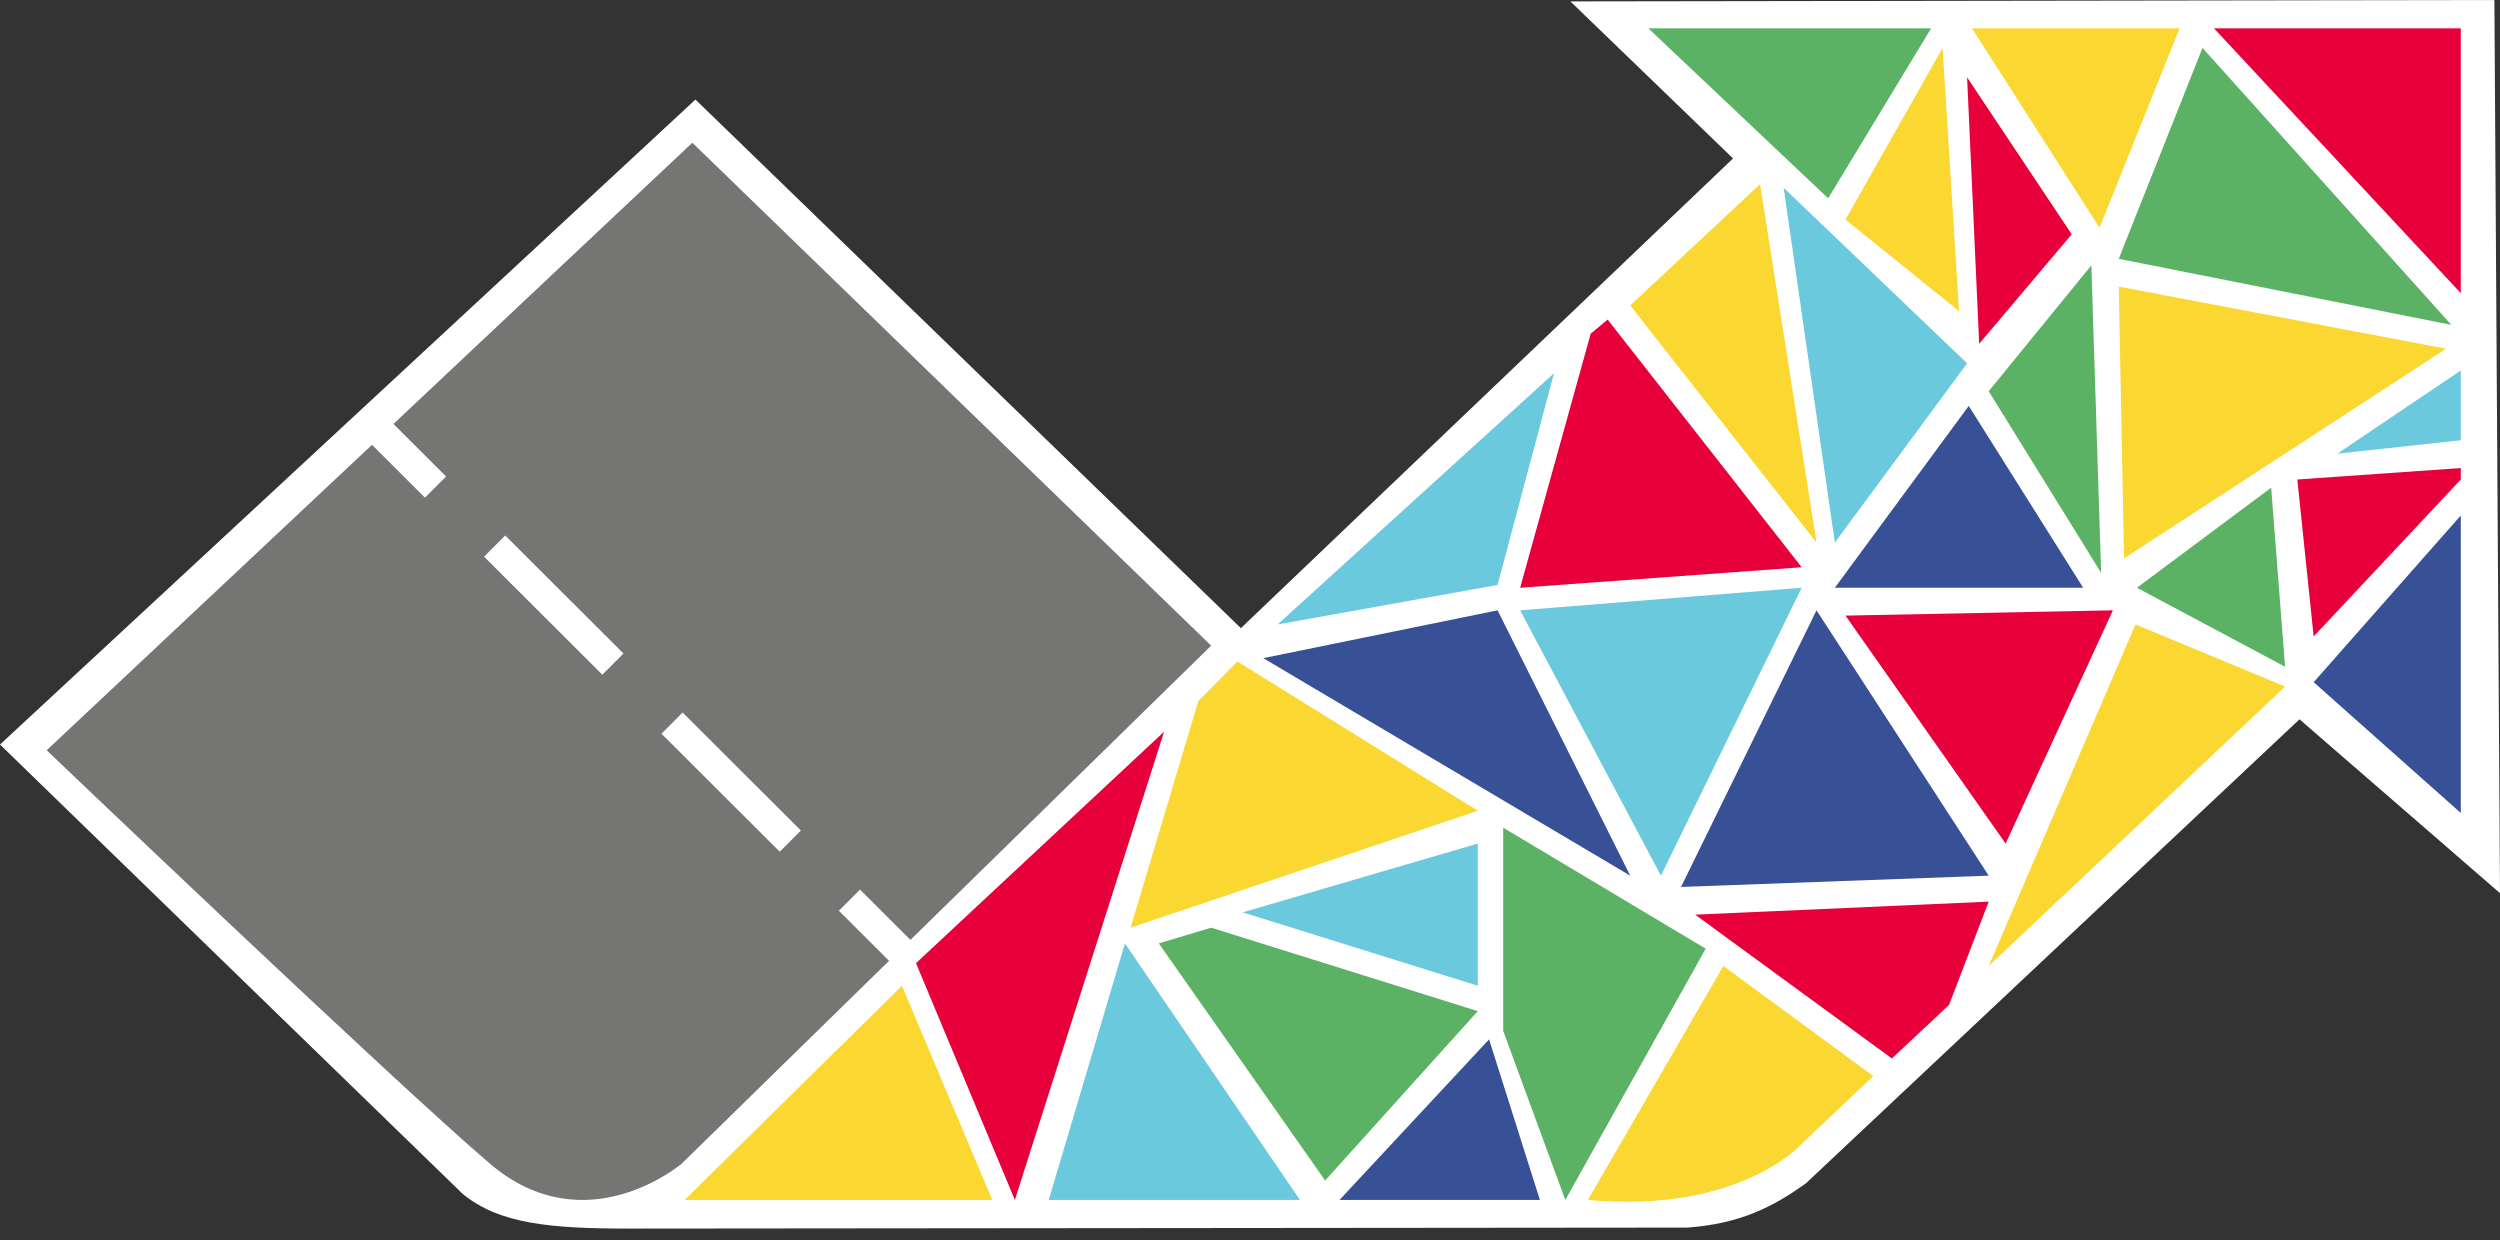 <?xml version="1.0" encoding="UTF-8" standalone="no"?>
<!-- Generator: Adobe Illustrator 16.0.0, SVG Export Plug-In . SVG Version: 6.00 Build 0)  -->

<svg
   xmlns:dc="http://purl.org/dc/elements/1.1/"
   xmlns:cc="http://creativecommons.org/ns#"
   xmlns:rdf="http://www.w3.org/1999/02/22-rdf-syntax-ns#"
   xmlns:svg="http://www.w3.org/2000/svg"
   xmlns="http://www.w3.org/2000/svg"
   xmlns:xlink="http://www.w3.org/1999/xlink"
   xmlns:sodipodi="http://sodipodi.sourceforge.net/DTD/sodipodi-0.dtd"
   xmlns:inkscape="http://www.inkscape.org/namespaces/inkscape"
   version="1.1"
   id="Layer_1"
   x="0px"
   y="0px"
   width="528.883"
   height="262.427"
   viewBox="0 0 528.883 262.427"
   enable-background="new 0 0 612 792"
   xml:space="preserve"
   sodipodi:docname="whs-logo3.svg"
   inkscape:version="0.92.3 (2405546, 2018-03-11)"><rect x="0" y="0" width="528.883" height="262.427" fill="#333333" stroke="none"/><defs
   id="defs135">
	<defs
   id="defs3">
		<rect
   height="461.232"
   width="612"
   y="165.384"
   id="SVGID_1_"
   x="0" />
	</defs>
	<clipPath
   id="SVGID_2_">
		<use
   id="use5"
   overflow="visible"
   xlink:href="#SVGID_1_"
   style="overflow:visible"
   x="0"
   y="0"
   width="100%"
   height="100%" />
	</clipPath>
	
	
	
	
	
	
	
	
	
	
	
	
	
	
	
	
	
	
	
	
	
	
	
	
	
	
	
	
	
	
	
	
	
	
	
	
	
	
	
	
	
	
	
	
	
	
	
	
	
	
	
	
	
	
	
	
	
	
	
	
	
</defs><sodipodi:namedview
   pagecolor="#000000"
   bordercolor="#666666"
   borderopacity="1"
   objecttolerance="10"
   gridtolerance="10"
   guidetolerance="10"
   inkscape:pageopacity="0"
   inkscape:pageshadow="2"
   inkscape:window-width="1280"
   inkscape:window-height="956"
   id="namedview133"
   showgrid="false"
   inkscape:zoom="2.3838384"
   inkscape:cx="354.46433"
   inkscape:cy="84.11979"
   inkscape:window-x="0"
   inkscape:window-y="0"
   inkscape:window-maximized="1"
   inkscape:current-layer="Layer_1" />
<path
   style="fill:#ffffff;fill-opacity:1;stroke:none;stroke-width:1px;stroke-linecap:butt;stroke-linejoin:miter;stroke-opacity:1"
   d="M 262.513,132.888 147.126,21.06 0,157.508 97.886,252.576 c 7.745,6.326 18.352,7.355 35.631,7.333 l 223.446,-0.21 c 11.443,-0.821 18.368,-4.567 25.065,-9.344 L 486.465,152.169 528.883,188.95 527.696,0 332.22,0.297 366.629,33.519 Z"
   id="path949"
   inkscape:connector-curvature="0"
   sodipodi:nodetypes="ccccccccccccc" />
<g
   id="g947"
   transform="translate(-27.883,-433.637)"><polygon
     style="fill:#fbd732"
     id="polygon848"
     points="253.453,459.111 188.363,459.111 234.344,413.794 "
     clip-path="url(#SVGID_2_)"
     transform="translate(-15.651,228.381)" /><polygon
     style="fill:#e8003a"
     id="polygon850"
     points="289.803,360.049 237.316,409.017 258.231,459.111 "
     clip-path="url(#SVGID_2_)"
     transform="translate(-15.651,228.381)" /><polygon
     style="fill:#6ac9dc"
     id="polygon852"
     points="281.521,404.836 265.396,459.111 318.543,459.111 "
     clip-path="url(#SVGID_2_)"
     transform="translate(-15.651,228.381)" /><polygon
     style="fill:#fbd732"
     id="polygon854"
     points="297.046,353.558 305.311,345.198 356.165,376.77 282.714,401.509 "
     clip-path="url(#SVGID_2_)"
     transform="translate(-15.651,228.381)" /><polygon
     style="fill:#5cb264"
     id="polygon856"
     points="288.687,404.837 323.871,454.998 356.164,419.168 299.758,401.509 "
     clip-path="url(#SVGID_2_)"
     transform="translate(-15.651,228.381)" /><polygon
     style="fill:#6ac9dc"
     id="polygon858"
     points="356.164,413.793 306.429,398.267 356.164,383.713 "
     clip-path="url(#SVGID_2_)"
     transform="translate(-15.651,228.381)" /><polygon
     style="fill:#375096"
     id="polygon860"
     points="360.346,334.372 310.78,344.49 388.411,390.504 "
     clip-path="url(#SVGID_2_)"
     transform="translate(-15.651,228.381)" /><polygon
     style="fill:#6ac9dc"
     id="polygon862"
     points="372.288,284.21 313.818,337.357 360.345,328.997 "
     clip-path="url(#SVGID_2_)"
     transform="translate(-15.651,228.381)" /><polygon
     style="fill:#e8003a"
     id="polygon864"
     points="380.051,275.85 365.123,329.594 424.684,325.259 383.634,272.864 "
     clip-path="url(#SVGID_2_)"
     transform="translate(-15.651,228.381)" /><polygon
     style="fill:#fbd732"
     id="polygon866"
     points="415.881,244.2 388.411,269.878 427.824,320.04 "
     clip-path="url(#SVGID_2_)"
     transform="translate(-15.651,228.381)" /><polygon
     style="fill:#6ac9dc"
     id="polygon868"
     points="394.903,390.504 365.123,334.372 424.683,329.594 "
     clip-path="url(#SVGID_2_)"
     transform="translate(-15.651,228.381)" /><polygon
     style="fill:#5cb264"
     id="polygon870"
     points="361.54,380.353 404.379,405.953 374.677,459.111 361.54,423.348 "
     clip-path="url(#SVGID_2_)"
     transform="translate(-15.651,228.381)" /><polygon
     style="fill:#375096"
     id="polygon872"
     points="326.904,459.111 358.553,425.14 369.303,459.111 "
     clip-path="url(#SVGID_2_)"
     transform="translate(-15.651,228.381)" /><path
     style="fill:#fbd732"
     inkscape:connector-curvature="0"
     id="path874"
     d="m 379.454,459.111 28.664,-49.498 31.717,23.288 -15.152,14.332 c 0,0 -12.982,14.796 -45.229,11.878"
     clip-path="url(#SVGID_2_)"
     transform="translate(-15.651,228.381)" /><polygon
     style="fill:#e8003a"
     id="polygon876"
     points="443.771,429.178 455.854,417.856 464.251,396 402.146,398.754 "
     clip-path="url(#SVGID_2_)"
     transform="translate(-15.651,228.381)" /><polygon
     style="fill:#375096"
     id="polygon878"
     points="464.251,390.504 399.16,392.893 427.824,334.372 "
     clip-path="url(#SVGID_2_)"
     transform="translate(-15.651,228.381)" /><polygon
     style="fill:#fbd732"
     id="polygon880"
     points="526.953,350.494 464.251,409.613 495.303,337.357 "
     clip-path="url(#SVGID_2_)"
     transform="translate(-15.651,228.381)" /><polygon
     style="fill:#e8003a"
     id="polygon882"
     points="433.95,335.488 467.833,383.714 490.525,334.371 "
     clip-path="url(#SVGID_2_)"
     transform="translate(-15.651,228.381)" /><polygon
     style="fill:#375096"
     id="polygon884"
     points="460.026,291.133 431.705,329.594 484.235,329.594 "
     clip-path="url(#SVGID_2_)"
     transform="translate(-15.651,228.381)" /><polygon
     style="fill:#6ac9dc"
     id="polygon886"
     points="420.869,244.978 431.705,320.04 459.681,282.12 "
     clip-path="url(#SVGID_2_)"
     transform="translate(-15.651,228.381)" /><polygon
     style="fill:#5cb264"
     id="polygon888"
     points="452.073,211.246 430.286,247.212 392.244,211.246 "
     clip-path="url(#SVGID_2_)"
     transform="translate(-15.651,228.381)" /><polygon
     style="fill:#fbd732"
     id="polygon890"
     points="457.971,271.075 454.494,215.396 433.949,251.708 "
     clip-path="url(#SVGID_2_)"
     transform="translate(-15.651,228.381)" /><polygon
     style="fill:#e8003a"
     id="polygon892"
     points="481.813,254.82 459.681,221.621 462.237,277.991 "
     clip-path="url(#SVGID_2_)"
     transform="translate(-15.651,228.381)" /><polygon
     style="fill:#fbd732"
     id="polygon894"
     points="504.639,211.246 460.72,211.246 487.693,253.437 "
     clip-path="url(#SVGID_2_)"
     transform="translate(-15.651,228.381)" /><polygon
     style="fill:#e8003a"
     id="polygon896"
     points="564.122,267.271 511.901,211.246 564.122,211.246 "
     clip-path="url(#SVGID_2_)"
     transform="translate(-15.651,228.381)" /><polygon
     style="fill:#5cb264"
     id="polygon898"
     points="562.126,273.981 509.481,215.396 491.765,260.007 "
     clip-path="url(#SVGID_2_)"
     transform="translate(-15.651,228.381)" /><polygon
     style="fill:#fbd732"
     id="polygon900"
     points="492.881,323.391 491.765,265.887 561.009,279.028 "
     clip-path="url(#SVGID_2_)"
     transform="translate(-15.651,228.381)" /><polygon
     style="fill:#5cb264"
     id="polygon902"
     points="464.252,288.02 485.965,261.391 488.039,326.446 "
     clip-path="url(#SVGID_2_)"
     transform="translate(-15.651,228.381)" /><polygon
     style="fill:#5cb264"
     id="polygon904"
     points="526.952,346.314 495.602,329.594 524.006,308.424 "
     clip-path="url(#SVGID_2_)"
     transform="translate(-15.651,228.381)" /><polygon
     style="fill:#e8003a"
     id="polygon906"
     points="529.539,306.695 532.998,339.895 564.122,306.695 564.122,304.274 "
     clip-path="url(#SVGID_2_)"
     transform="translate(-15.651,228.381)" /><polygon
     style="fill:#6ac9dc"
     id="polygon908"
     points="564.122,283.626 538.012,301.229 564.122,298.395 "
     clip-path="url(#SVGID_2_)"
     transform="translate(-15.651,228.381)" /><polygon
     style="fill:#375096"
     id="polygon910"
     points="564.122,377.244 532.998,349.578 564.122,314.303 "
     clip-path="url(#SVGID_2_)"
     transform="translate(-15.651,228.381)" /><path
     style="fill:#757574"
     inkscape:connector-curvature="0"
     id="path912"
     d="m 53.405,363.978 c 0,0 73.45,70.119 93.755,87.438 20.305,17.317 40.606,0 40.606,0 l 43.846,-42.897 -10.613,-10.592 4.472,-4.482 10.668,10.646 63.62,-62.244 L 190,235.453 l -63.228,59.493 11.135,11.111 -4.473,4.482 -11.205,-11.183 m 48.732,48.634 -25.018,-24.967 4.472,-4.482 25.018,24.968 z m 37.529,37.451 -25.018,-24.968 4.471,-4.481 25.019,24.966 z"
     clip-path="url(#SVGID_2_)"
     transform="translate(-15.651,228.381)" /></g></svg>
